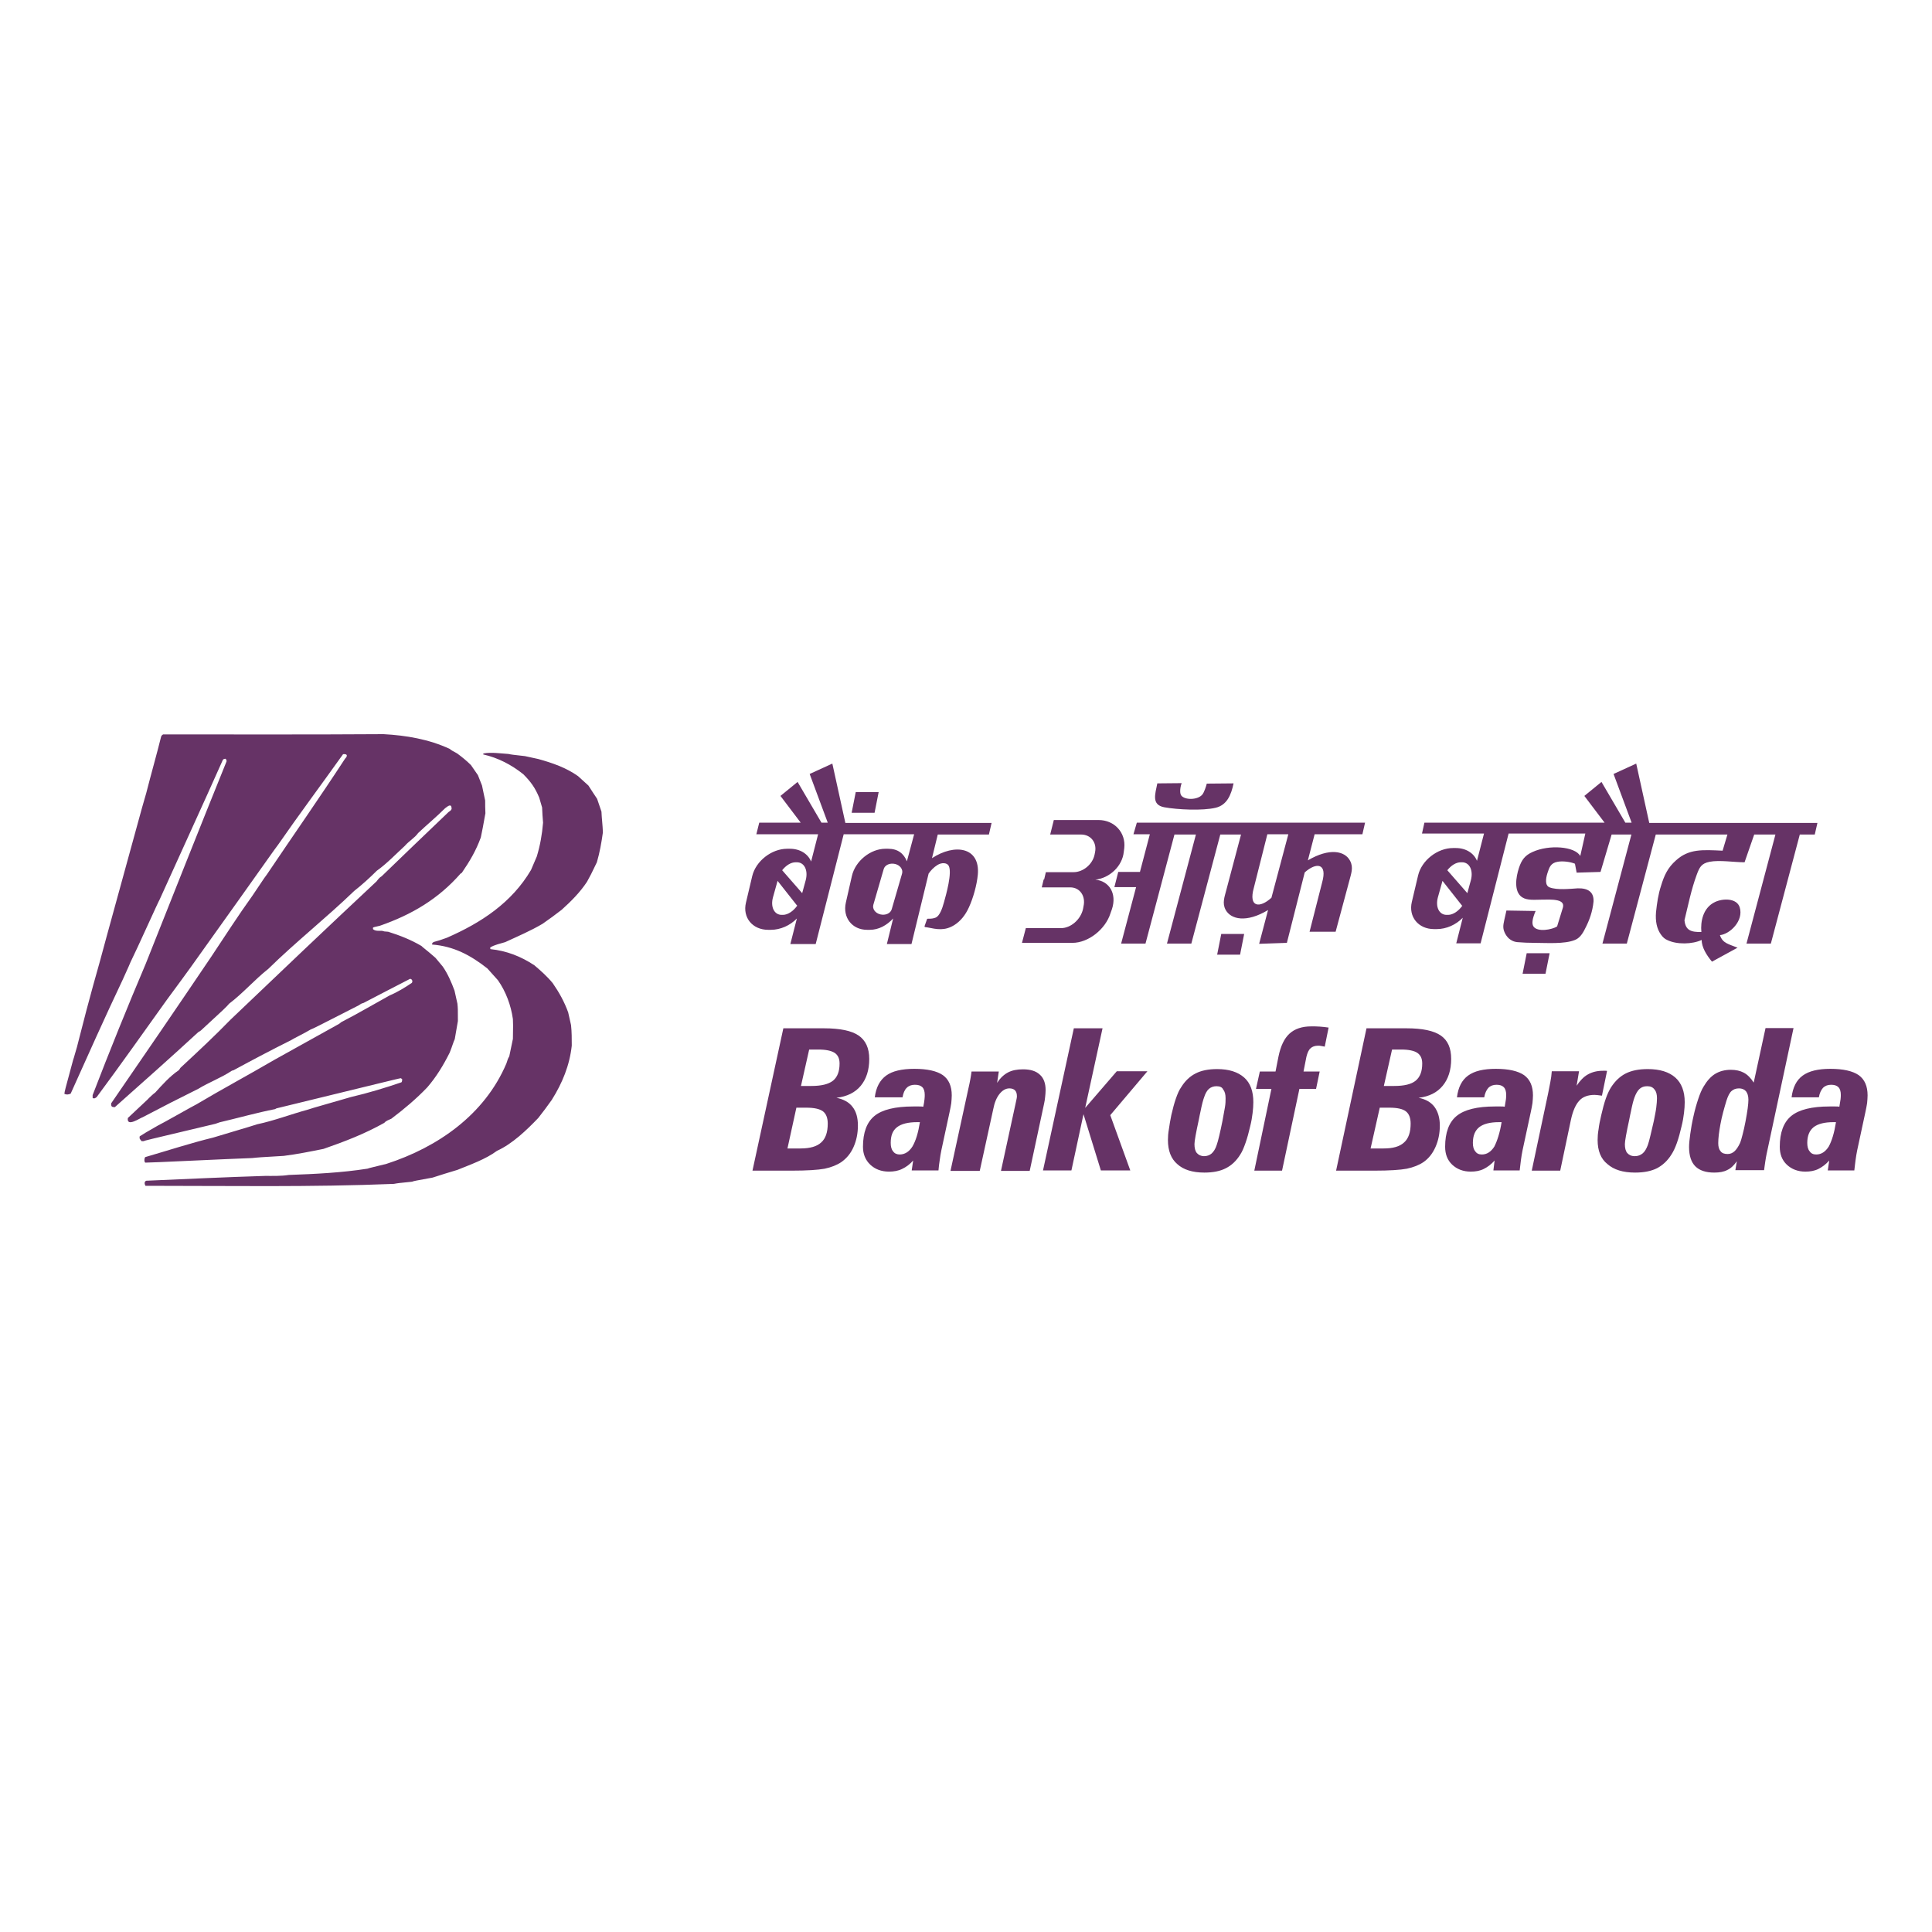 <svg width="150" height="150" viewBox="0 0 150 150" fill="none" xmlns="http://www.w3.org/2000/svg">
<path d="M142.545 87.124H142.358C141.646 87.124 141.141 87.255 140.803 87.517C140.485 87.779 140.316 88.173 140.316 88.735C140.316 89.016 140.373 89.241 140.504 89.391C140.616 89.559 140.785 89.634 141.009 89.634C141.403 89.634 141.721 89.428 141.984 89.016C142.227 88.566 142.414 87.948 142.545 87.124ZM142.021 90.102C141.759 90.402 141.478 90.608 141.178 90.758C140.878 90.908 140.541 90.964 140.167 90.964C139.586 90.964 139.099 90.777 138.724 90.421C138.35 90.065 138.181 89.597 138.181 89.035C138.181 87.929 138.481 87.124 139.08 86.637C139.68 86.15 140.672 85.906 142.04 85.906H142.508C142.62 85.906 142.714 85.906 142.808 85.925C142.845 85.682 142.883 85.494 142.901 85.344C142.92 85.195 142.92 85.082 142.92 85.007C142.92 84.745 142.864 84.539 142.733 84.408C142.602 84.277 142.414 84.221 142.171 84.221C141.909 84.221 141.703 84.296 141.534 84.464C141.384 84.633 141.272 84.876 141.216 85.195H139.099C139.192 84.427 139.473 83.865 139.96 83.509C140.448 83.153 141.159 82.984 142.115 82.984C143.107 82.984 143.838 83.153 144.306 83.471C144.774 83.808 144.999 84.333 144.999 85.045C144.999 85.232 144.981 85.419 144.962 85.644C144.924 85.869 144.887 86.094 144.831 86.337L144.194 89.297C144.138 89.559 144.1 89.821 144.063 90.084C144.025 90.346 144.007 90.589 143.969 90.87H141.909L142.021 90.102ZM134.847 90.159C134.641 90.458 134.397 90.702 134.116 90.833C133.835 90.983 133.498 91.039 133.086 91.039C132.43 91.039 131.943 90.87 131.625 90.552C131.306 90.233 131.138 89.728 131.138 89.053C131.138 88.791 131.175 88.454 131.232 88.042C131.288 87.63 131.363 87.18 131.475 86.693C131.587 86.169 131.719 85.719 131.85 85.326C131.981 84.932 132.112 84.614 132.262 84.37C132.524 83.921 132.824 83.584 133.161 83.378C133.498 83.172 133.91 83.059 134.378 83.059C134.772 83.059 135.109 83.134 135.39 83.284C135.671 83.434 135.933 83.696 136.158 84.052L137.076 79.819H139.249L137.151 89.634C137.113 89.784 137.095 89.971 137.057 90.177C137.02 90.383 137.001 90.608 136.963 90.852H134.734L134.847 90.159ZM135.015 84.501C134.772 84.501 134.585 84.576 134.435 84.708C134.285 84.839 134.154 85.101 134.041 85.457C133.854 86.075 133.685 86.674 133.573 87.293C133.461 87.892 133.404 88.379 133.404 88.754C133.404 89.035 133.461 89.241 133.592 89.391C133.704 89.54 133.891 89.597 134.135 89.597C134.341 89.597 134.51 89.522 134.659 89.391C134.809 89.259 134.959 89.035 135.09 88.754C135.165 88.585 135.221 88.36 135.296 88.079C135.371 87.798 135.446 87.461 135.521 87.068C135.596 86.674 135.652 86.337 135.69 86.056C135.727 85.775 135.746 85.55 135.746 85.382C135.746 85.082 135.671 84.876 135.559 84.726C135.427 84.576 135.24 84.501 135.015 84.501ZM127.879 84.333C127.635 84.333 127.448 84.408 127.298 84.539C127.148 84.67 127.017 84.895 126.905 85.195C126.867 85.288 126.83 85.419 126.773 85.625C126.717 85.832 126.68 86.037 126.624 86.3C126.586 86.45 126.549 86.656 126.492 86.937C126.268 87.967 126.155 88.604 126.155 88.829C126.155 89.128 126.211 89.372 126.343 89.522C126.474 89.671 126.661 89.765 126.923 89.765C127.167 89.765 127.354 89.69 127.523 89.559C127.691 89.428 127.822 89.203 127.935 88.903C127.991 88.735 128.066 88.491 128.141 88.154C128.216 87.817 128.309 87.442 128.403 87.03C128.478 86.637 128.553 86.3 128.59 86C128.628 85.7 128.647 85.457 128.647 85.269C128.647 84.97 128.59 84.745 128.459 84.595C128.328 84.408 128.141 84.333 127.879 84.333ZM124.039 88.51C124.039 88.267 124.057 87.986 124.114 87.667C124.151 87.349 124.226 86.974 124.32 86.581C124.432 86.094 124.544 85.663 124.676 85.288C124.807 84.914 124.956 84.614 125.088 84.408C125.406 83.921 125.781 83.565 126.23 83.34C126.68 83.115 127.242 83.003 127.935 83.003C128.871 83.003 129.583 83.228 130.07 83.659C130.557 84.089 130.801 84.745 130.801 85.569C130.801 85.832 130.782 86.112 130.745 86.412C130.707 86.731 130.651 87.068 130.557 87.442C130.445 87.929 130.332 88.341 130.201 88.716C130.07 89.091 129.92 89.409 129.771 89.634C129.471 90.121 129.077 90.477 128.647 90.702C128.197 90.927 127.635 91.039 126.942 91.039C126.005 91.039 125.294 90.814 124.807 90.383C124.282 89.971 124.039 89.334 124.039 88.51ZM118.925 90.889L120.199 84.876C120.255 84.595 120.311 84.296 120.367 84.014C120.423 83.734 120.461 83.453 120.48 83.172H122.596L122.409 84.296C122.671 83.902 122.952 83.602 123.289 83.415C123.627 83.228 124.001 83.134 124.451 83.134H124.657C124.694 83.134 124.75 83.134 124.769 83.153L124.376 85.064H124.338C124.076 85.026 123.908 85.007 123.795 85.007C123.289 85.007 122.877 85.157 122.615 85.457C122.334 85.757 122.109 86.262 121.959 86.974L121.135 90.889H118.925ZM116.583 87.124H116.396C115.684 87.124 115.179 87.255 114.841 87.517C114.523 87.779 114.354 88.173 114.354 88.735C114.354 89.016 114.411 89.241 114.542 89.391C114.654 89.559 114.823 89.634 115.047 89.634C115.441 89.634 115.759 89.428 116.022 89.016C116.246 88.566 116.452 87.948 116.583 87.124ZM116.04 90.102C115.778 90.402 115.497 90.608 115.197 90.758C114.898 90.908 114.56 90.964 114.186 90.964C113.605 90.964 113.118 90.777 112.743 90.421C112.369 90.065 112.2 89.597 112.2 89.035C112.2 87.929 112.5 87.124 113.099 86.637C113.699 86.15 114.692 85.906 116.059 85.906H116.527C116.64 85.906 116.733 85.906 116.827 85.925C116.864 85.682 116.902 85.494 116.921 85.344C116.939 85.195 116.939 85.082 116.939 85.007C116.939 84.745 116.883 84.539 116.752 84.408C116.621 84.277 116.434 84.221 116.19 84.221C115.928 84.221 115.722 84.296 115.553 84.464C115.403 84.633 115.291 84.876 115.235 85.195H113.118C113.212 84.427 113.493 83.865 113.98 83.509C114.467 83.153 115.179 82.984 116.134 82.984C117.127 82.984 117.857 83.153 118.325 83.471C118.794 83.808 119.019 84.333 119.019 85.045C119.019 85.232 119 85.419 118.981 85.644C118.944 85.869 118.906 86.094 118.85 86.337L118.213 89.297C118.157 89.559 118.119 89.821 118.082 90.084C118.045 90.346 118.026 90.589 117.988 90.87H115.947L116.04 90.102ZM103.734 90.889L106.094 79.837H109.203C110.44 79.837 111.32 80.025 111.863 80.399C112.406 80.774 112.669 81.373 112.669 82.216C112.669 83.078 112.444 83.771 112.013 84.296C111.582 84.82 110.964 85.138 110.14 85.232C110.702 85.344 111.114 85.588 111.376 85.944C111.638 86.3 111.788 86.787 111.788 87.386C111.788 87.986 111.676 88.547 111.451 89.053C111.226 89.559 110.927 89.934 110.533 90.215C110.177 90.458 109.746 90.627 109.222 90.739C108.716 90.833 107.873 90.889 106.712 90.889H103.734ZM106.412 89.166H107.424C108.154 89.166 108.679 89.016 109.016 88.697C109.353 88.398 109.522 87.911 109.522 87.236C109.522 86.787 109.391 86.468 109.147 86.281C108.904 86.094 108.473 86 107.873 86H107.124L106.412 89.166ZM107.442 84.314H108.248C109.016 84.314 109.578 84.183 109.915 83.902C110.252 83.621 110.421 83.19 110.421 82.572C110.421 82.179 110.29 81.917 110.046 81.748C109.803 81.579 109.372 81.486 108.791 81.486H108.079L107.442 84.314ZM97.384 90.889L98.713 84.539H97.515L97.814 83.19H99.032L99.257 82.048C99.425 81.224 99.706 80.624 100.118 80.249C100.53 79.875 101.092 79.688 101.804 79.688C102.029 79.688 102.254 79.688 102.479 79.706C102.703 79.725 102.928 79.744 103.153 79.781L102.853 81.261C102.741 81.242 102.628 81.224 102.554 81.205C102.479 81.186 102.404 81.186 102.347 81.186C102.085 81.186 101.879 81.261 101.748 81.392C101.598 81.523 101.505 81.748 101.43 82.048L101.205 83.19H102.46L102.179 84.539H100.886L99.538 90.889H97.384ZM94.443 84.333C94.218 84.333 94.012 84.408 93.862 84.539C93.712 84.67 93.581 84.895 93.487 85.195C93.45 85.288 93.412 85.419 93.356 85.625C93.3 85.832 93.263 86.037 93.206 86.3C93.169 86.45 93.132 86.656 93.075 86.937C92.85 87.967 92.738 88.604 92.738 88.829C92.738 89.128 92.794 89.372 92.925 89.522C93.057 89.671 93.244 89.765 93.487 89.765C93.712 89.765 93.918 89.69 94.068 89.559C94.218 89.428 94.368 89.203 94.462 88.903C94.518 88.735 94.593 88.491 94.668 88.154C94.742 87.817 94.836 87.442 94.911 87.03C94.986 86.637 95.042 86.3 95.098 86C95.154 85.7 95.154 85.457 95.154 85.269C95.154 84.97 95.098 84.745 94.967 84.595C94.892 84.408 94.705 84.333 94.443 84.333ZM90.678 88.51C90.678 88.267 90.696 87.986 90.753 87.667C90.79 87.349 90.865 86.974 90.94 86.581C91.052 86.094 91.165 85.663 91.296 85.288C91.427 84.914 91.558 84.614 91.708 84.408C92.008 83.921 92.382 83.565 92.832 83.34C93.263 83.115 93.825 83.003 94.499 83.003C95.417 83.003 96.11 83.228 96.597 83.659C97.084 84.089 97.309 84.745 97.309 85.569C97.309 85.832 97.29 86.112 97.252 86.412C97.215 86.731 97.159 87.068 97.065 87.442C96.953 87.929 96.84 88.341 96.709 88.716C96.578 89.091 96.447 89.409 96.297 89.634C95.997 90.121 95.623 90.477 95.173 90.702C94.742 90.927 94.18 91.039 93.506 91.039C92.588 91.039 91.876 90.814 91.408 90.383C90.921 89.971 90.678 89.334 90.678 88.51ZM80.975 90.889L83.372 79.837H85.601L84.253 86.019L86.707 83.172H89.085L86.201 86.581L87.755 90.87H85.47L84.122 86.506L83.185 90.87H80.975V90.889ZM73.8 90.889L75.168 84.595C75.243 84.277 75.299 83.996 75.337 83.79C75.374 83.565 75.411 83.378 75.43 83.19H77.547L77.416 84.071C77.659 83.696 77.94 83.434 78.259 83.265C78.577 83.097 78.97 83.022 79.42 83.022C80.001 83.022 80.431 83.153 80.731 83.434C81.031 83.696 81.181 84.108 81.181 84.633C81.181 84.82 81.162 85.007 81.143 85.176C81.125 85.344 81.106 85.513 81.068 85.663L79.945 90.908H77.715L78.858 85.644C78.895 85.494 78.914 85.363 78.933 85.288C78.952 85.213 78.952 85.138 78.952 85.101C78.952 84.895 78.895 84.745 78.802 84.651C78.708 84.558 78.558 84.501 78.371 84.501C78.09 84.501 77.828 84.651 77.603 84.932C77.378 85.213 77.21 85.607 77.116 86.112L76.067 90.908H73.8V90.889ZM71.422 87.124H71.216C70.504 87.124 69.979 87.255 69.642 87.517C69.305 87.779 69.155 88.173 69.155 88.735C69.155 89.016 69.211 89.241 69.342 89.391C69.455 89.559 69.642 89.634 69.848 89.634C70.242 89.634 70.579 89.428 70.841 89.016C71.103 88.566 71.29 87.948 71.422 87.124ZM70.897 90.102C70.635 90.402 70.354 90.608 70.035 90.758C69.736 90.908 69.38 90.964 69.024 90.964C68.424 90.964 67.938 90.777 67.563 90.421C67.188 90.065 67.001 89.597 67.001 89.035C67.001 87.929 67.301 87.124 67.9 86.637C68.499 86.15 69.511 85.906 70.897 85.906H71.365C71.478 85.906 71.572 85.906 71.684 85.925C71.74 85.682 71.759 85.494 71.778 85.344C71.796 85.195 71.796 85.082 71.796 85.007C71.796 84.745 71.74 84.539 71.609 84.408C71.478 84.277 71.29 84.221 71.028 84.221C70.766 84.221 70.56 84.296 70.391 84.464C70.223 84.633 70.129 84.876 70.073 85.195H67.919C68.012 84.427 68.312 83.865 68.799 83.509C69.286 83.153 70.017 82.984 70.991 82.984C72.002 82.984 72.733 83.153 73.201 83.471C73.669 83.808 73.894 84.333 73.894 85.045C73.894 85.232 73.875 85.419 73.857 85.644C73.819 85.869 73.782 86.094 73.726 86.337L73.089 89.297C73.032 89.559 72.995 89.821 72.958 90.084C72.92 90.346 72.883 90.589 72.864 90.87H70.785L70.897 90.102ZM58.422 90.889L60.819 79.837H63.966C65.221 79.837 66.121 80.025 66.664 80.399C67.207 80.774 67.488 81.373 67.488 82.216C67.488 83.078 67.263 83.771 66.832 84.296C66.401 84.82 65.765 85.138 64.941 85.232C65.502 85.344 65.933 85.588 66.195 85.944C66.477 86.3 66.608 86.787 66.608 87.386C66.608 87.986 66.495 88.547 66.27 89.053C66.046 89.559 65.727 89.934 65.334 90.215C64.978 90.458 64.547 90.627 64.023 90.739C63.498 90.833 62.655 90.889 61.475 90.889H58.422ZM61.138 89.166H62.15C62.88 89.166 63.423 89.016 63.76 88.697C64.097 88.398 64.266 87.911 64.266 87.236C64.266 86.787 64.135 86.468 63.892 86.281C63.629 86.094 63.217 86 62.599 86H61.831L61.138 89.166ZM62.187 84.314H62.992C63.76 84.314 64.322 84.183 64.678 83.902C65.015 83.621 65.184 83.19 65.184 82.572C65.184 82.179 65.053 81.917 64.809 81.748C64.547 81.579 64.135 81.486 63.536 81.486H62.824L62.187 84.314Z" fill="#663366"/>
<path fill-rule="evenodd" clip-rule="evenodd" d="M118.532 74.008H120.312L119.993 75.6H118.214L118.532 74.008ZM113.55 70.299C113.25 70.73 112.819 71.03 112.426 71.03H112.313C111.733 71.03 111.433 70.412 111.639 69.663L111.995 68.389L113.531 70.337L113.55 70.299ZM113.418 66.947H113.512C114.093 66.947 114.392 67.565 114.205 68.314L113.924 69.344L112.369 67.565C112.669 67.19 113.044 66.947 113.418 66.947ZM110.59 63.874H124.582L123.009 61.795L124.339 60.709L126.193 63.874H126.68L125.276 60.091L127.036 59.285L128.048 63.893H141.104L140.898 64.792H139.736L137.489 73.259H135.597L137.844 64.792H136.196L135.447 66.947C134.641 66.947 133.499 66.759 132.731 66.909C132.075 67.04 131.944 67.359 131.738 67.902C131.307 69.063 131.082 70.225 130.783 71.442C130.858 72.229 131.288 72.379 132.094 72.36C132.019 71.573 132.206 70.487 133.143 70.037C133.761 69.737 134.847 69.719 135.072 70.449C135.391 71.498 134.304 72.528 133.536 72.603C133.742 73.24 134.211 73.296 134.904 73.578L132.918 74.664C132.468 74.121 132.131 73.559 132.113 72.978C131.401 73.315 130.183 73.353 129.434 72.978C129.265 72.903 129.097 72.772 128.947 72.547C128.628 72.098 128.516 71.517 128.572 70.824C128.647 70.131 128.741 69.438 128.966 68.763C129.209 67.958 129.49 67.359 130.127 66.797C131.12 65.897 132.169 65.972 133.742 66.047L134.117 64.792H128.554L126.306 73.259H124.414L126.662 64.792H125.126L124.264 67.696L122.41 67.752L122.278 67.059C121.923 66.909 121.323 66.834 120.93 66.909C120.405 67.003 120.293 67.321 120.143 67.789C119.993 68.258 119.956 68.763 120.312 68.895C120.892 69.119 121.904 69.007 122.503 68.969C123.29 68.951 123.758 69.251 123.721 70C123.646 70.768 123.402 71.461 123.065 72.098C122.859 72.528 122.616 72.847 122.278 72.978C121.473 73.315 120.012 73.203 119.15 73.203C118.682 73.203 118.232 73.184 117.802 73.147C117.614 73.128 117.446 73.072 117.277 72.959C117.127 72.866 116.996 72.716 116.884 72.528C116.659 72.116 116.696 71.873 116.79 71.442L116.959 70.693L119.225 70.73C118.982 71.292 118.907 71.704 119.057 71.929C119.375 72.397 120.518 72.173 120.892 71.929L121.342 70.468C121.436 70.131 121.23 69.981 120.93 69.906C120.518 69.812 120.049 69.85 119.637 69.85C119.188 69.85 118.57 69.925 118.176 69.663C117.521 69.232 117.689 68.108 117.933 67.377C118.139 66.759 118.401 66.403 119 66.141C120.274 65.56 122.278 65.71 122.691 66.46L123.084 64.717H117.127L114.954 73.24H113.063L113.568 71.255C113.044 71.798 112.295 72.135 111.545 72.135H111.339C110.122 72.135 109.335 71.18 109.616 70.019L110.103 67.958C110.384 66.797 111.601 65.841 112.819 65.841H113.025C113.812 65.841 114.43 66.235 114.673 66.834L115.217 64.717H110.403L110.59 63.874ZM89.854 60.821L91.746 60.803C91.652 61.027 91.559 61.552 91.709 61.758C91.99 62.133 92.982 62.114 93.338 61.702C93.488 61.533 93.638 61.065 93.694 60.84L95.773 60.821C95.586 61.739 95.249 62.507 94.387 62.713C93.376 62.957 91.428 62.863 90.397 62.676C89.386 62.488 89.686 61.664 89.854 60.821ZM94.818 72.51H96.597L96.279 74.121H94.499L94.818 72.51ZM100.025 64.774H98.396L97.347 68.932C96.916 70.468 97.815 70.524 98.714 69.7L100.025 64.774ZM88.262 63.874H105.982L105.776 64.774H102.067L101.543 66.797C103.228 65.804 104.427 66.066 104.821 66.834C105.102 67.359 104.896 67.846 104.764 68.37L103.697 72.341H101.674L102.648 68.52C103.079 67.003 102.198 66.928 101.299 67.733L99.913 73.203L97.759 73.278L98.452 70.655C96.766 71.667 95.567 71.386 95.155 70.637C94.874 70.112 95.08 69.625 95.211 69.101L96.354 64.792H94.743L92.495 73.259H90.603L92.851 64.792H91.184L88.936 73.259H87.044L88.206 68.876H86.52L86.82 67.696H88.505L89.273 64.774H88L88.262 63.874ZM85.021 68.295C86.126 68.389 86.726 69.382 86.333 70.58L86.22 70.899C85.827 72.154 84.497 73.203 83.261 73.203H79.346L79.645 72.06H82.38C83.129 72.06 83.897 71.405 84.085 70.58L84.122 70.374C84.309 69.569 83.841 68.895 83.092 68.895H80.882L81.031 68.276L85.021 68.295ZM85.021 68.295H84.909H85.003H85.021ZM85.059 68.295C86.164 68.164 87.138 67.246 87.25 66.141L87.288 65.841C87.419 64.642 86.52 63.668 85.302 63.668H81.818L81.537 64.792H83.935C84.684 64.792 85.171 65.41 85.021 66.16L84.984 66.347C84.834 67.096 84.103 67.715 83.354 67.715H81.2L81.069 68.276L85.059 68.295ZM69.493 67.078C69.886 67.171 70.13 67.508 70.036 67.827L69.231 70.599C69.137 70.918 68.744 71.086 68.35 70.993C67.957 70.899 67.713 70.562 67.807 70.243L68.612 67.471C68.706 67.153 69.1 66.984 69.493 67.078ZM66.44 61.496H68.219L67.901 63.106H66.121L66.44 61.496ZM61.907 70.299C61.607 70.73 61.176 71.03 60.783 71.03H60.689C60.108 71.03 59.809 70.412 60.015 69.663L60.371 68.389L61.907 70.337V70.299ZM61.775 66.947H61.869C62.45 66.947 62.749 67.565 62.562 68.314L62.281 69.344L60.727 67.565C61.026 67.19 61.401 66.947 61.775 66.947ZM58.947 63.874H62.169L60.595 61.795L61.925 60.709L63.78 63.874H64.267L62.862 60.091L64.623 59.285L65.634 63.893H76.986L76.779 64.792H72.808L72.359 66.628C74.138 65.467 76.105 65.766 75.918 67.902C75.843 68.707 75.562 69.719 75.225 70.449C74.944 71.067 74.569 71.517 74.101 71.817C73.352 72.285 72.752 72.154 72.003 72.004C71.759 71.966 71.741 72.004 71.834 71.76L71.947 71.442C71.984 71.311 71.984 71.33 72.115 71.33C72.303 71.33 72.49 71.311 72.659 71.236C72.939 71.105 73.145 70.599 73.295 70.037C73.445 69.494 73.951 67.733 73.651 67.209C73.52 66.984 73.127 66.947 72.79 67.153C72.49 67.34 72.265 67.583 72.097 67.827L70.767 73.296H68.856L69.343 71.311C68.837 71.854 68.219 72.191 67.526 72.191H67.32C66.159 72.191 65.409 71.236 65.672 70.075L66.14 68.014C66.402 66.853 67.582 65.897 68.744 65.897H68.95C69.718 65.897 70.167 66.272 70.411 66.871L70.973 64.774H65.503L63.33 73.296H61.363L61.869 71.311C61.345 71.854 60.595 72.191 59.846 72.191H59.64C58.422 72.191 57.636 71.236 57.917 70.075L58.404 68.014C58.685 66.853 59.902 65.897 61.12 65.897H61.326C62.113 65.897 62.731 66.291 62.974 66.89L63.517 64.774H58.722L58.947 63.874ZM37.687 63.144C37.481 64.287 37.481 64.287 37.331 65.017C36.956 66.047 36.469 66.871 35.851 67.771C35.813 67.789 35.795 67.808 35.757 67.827C34.034 69.794 31.974 71.011 29.501 71.873C29.014 71.985 29.014 71.985 28.958 72.023V72.135C29.126 72.304 29.445 72.266 29.651 72.266C29.838 72.322 29.838 72.322 30.138 72.341C31.037 72.622 31.899 72.959 32.723 73.446C32.779 73.521 33.172 73.802 33.809 74.364L34.371 75.038C34.764 75.6 35.045 76.256 35.289 76.912L35.514 77.923C35.551 78.298 35.551 78.298 35.551 79.272C35.476 79.74 35.383 80.208 35.308 80.677C35.177 80.958 35.139 81.164 34.914 81.726C34.427 82.7 33.884 83.599 33.172 84.423C32.311 85.322 31.374 86.109 30.381 86.858C30.213 86.933 29.951 87.027 29.838 87.177C28.302 88.038 26.785 88.619 25.118 89.2C24.087 89.406 23.076 89.612 22.027 89.743C20.116 89.855 20.116 89.855 19.573 89.911C17.887 89.968 11.387 90.286 11.275 90.267C11.181 90.174 11.2 89.93 11.275 89.837C13.017 89.331 14.797 88.75 16.557 88.319C16.707 88.263 19.667 87.401 19.966 87.289C21.297 87.008 22.608 86.502 23.919 86.146C24.219 86.034 25.792 85.603 27.253 85.172C28.546 84.873 29.913 84.46 31.168 84.03C31.224 83.955 31.224 83.88 31.224 83.786C31.187 83.767 31.149 83.73 31.131 83.711C31.018 83.711 29.332 84.142 21.465 86.053C21.428 86.071 21.39 86.09 21.371 86.109C19.929 86.39 18.487 86.802 17.044 87.139C16.932 87.177 16.82 87.214 16.726 87.251C11.275 88.544 11.275 88.544 11.144 88.6H10.994C10.882 88.45 10.807 88.432 10.844 88.226C11.256 87.963 11.256 87.963 12.268 87.383C12.53 87.27 15.021 85.847 15.265 85.734C17.25 84.554 19.311 83.449 21.297 82.288C22.964 81.37 24.649 80.415 26.317 79.497C26.373 79.459 26.429 79.422 26.485 79.365C27.759 78.71 28.995 77.979 30.25 77.286C30.831 77.043 31.449 76.668 31.974 76.312C32.067 76.181 31.992 76.013 31.842 75.994C30.625 76.612 29.426 77.249 28.227 77.867C28.04 77.923 28.04 77.923 27.852 78.054C24.406 79.815 24.406 79.815 24.125 79.927C23.732 80.171 22.701 80.677 22.608 80.752C21.109 81.501 19.611 82.288 18.131 83.093C18.075 83.112 18.037 83.112 18 83.131C17.194 83.674 16.22 84.03 15.396 84.535C13.954 85.247 12.493 85.996 11.069 86.746C10.9 86.783 9.814 87.551 9.926 86.802C10.432 86.334 10.938 85.847 11.444 85.378C11.594 85.21 11.987 84.854 12.043 84.835C12.586 84.236 13.204 83.543 13.879 83.093C13.916 83.037 13.972 82.981 14.01 82.906C15.321 81.688 16.651 80.452 17.906 79.159C21.671 75.563 25.455 71.966 29.239 68.426C29.351 68.276 29.463 68.127 29.632 68.033C31.936 65.823 32.086 65.654 34.821 63.05C35.008 62.919 35.008 62.919 35.064 62.807C35.064 62.357 34.802 62.563 34.558 62.751C33.884 63.425 33.154 64.024 32.461 64.68C32.198 65.055 31.73 65.317 31.43 65.673C30.775 66.272 30.007 67.078 29.257 67.602C28.714 68.145 28.096 68.707 27.497 69.175C25.343 71.255 22.964 73.128 20.828 75.226C19.779 76.05 18.861 77.118 17.794 77.923C17.513 78.242 17.513 78.242 15.602 80.002C15.527 80.059 15.471 80.096 15.396 80.133C13.261 82.1 11.088 84.03 8.915 85.959C8.671 85.959 8.615 85.903 8.634 85.659C11.238 81.876 13.841 78.073 16.407 74.27C17.456 72.697 18.487 71.086 19.592 69.55C20.379 68.389 20.435 68.276 20.716 67.902C22.72 64.924 24.818 61.926 26.785 58.911C27.028 58.667 26.953 58.517 26.635 58.555C24.968 60.896 23.245 63.2 21.596 65.579C21.315 65.935 20.791 66.722 15.209 74.533C15.078 74.739 13.073 77.474 12.942 77.642C11.144 80.152 9.346 82.7 7.51 85.172C7.416 85.247 7.323 85.322 7.192 85.247V85.022C8.503 81.613 9.889 78.185 11.312 74.832C13.392 69.606 15.471 64.343 17.588 59.117C17.588 59.004 17.588 59.004 17.513 58.911C17.438 58.911 17.363 58.929 17.307 58.986C15.696 62.601 14.029 66.216 12.399 69.831C12.324 69.925 10.62 73.727 10.133 74.701C9.926 75.207 9.758 75.525 9.533 76.05C8.147 78.972 6.817 81.951 5.487 84.91C5.318 84.985 5.169 85.004 5 84.929C5.019 84.723 5.019 84.723 5.674 82.306C5.731 82.175 5.918 81.445 5.974 81.295C6.03 81.033 6.086 80.901 6.723 78.391C7.06 77.136 7.398 75.881 7.754 74.645C7.81 74.383 10.994 62.863 11.032 62.694C11.144 62.32 11.238 61.964 11.35 61.589C11.762 59.978 12.193 58.48 12.511 57.187C12.549 57.094 12.586 57.075 12.661 57.019C18.356 57.019 24.069 57.038 29.782 57C31.524 57.094 33.303 57.393 34.914 58.143C35.083 58.274 35.083 58.274 35.495 58.498C35.851 58.761 36.226 59.06 36.563 59.398C36.75 59.66 36.919 59.922 37.106 60.184C37.218 60.447 37.312 60.728 37.424 60.99C37.499 61.383 37.593 61.777 37.668 62.151C37.668 62.451 37.668 62.788 37.687 63.144ZM46.809 64.624C46.697 65.429 46.565 66.178 46.341 66.947C45.872 67.921 45.872 67.921 45.573 68.464C45.029 69.288 44.336 69.981 43.606 70.637C42.894 71.18 42.894 71.18 42.126 71.723C41.208 72.266 40.197 72.697 39.223 73.147C38.848 73.259 38.398 73.353 38.061 73.559C38.061 73.652 38.061 73.652 38.08 73.69C39.335 73.821 40.44 74.252 41.489 74.945C41.995 75.376 42.482 75.806 42.913 76.331C43.419 77.061 43.812 77.773 44.112 78.597C44.187 78.935 44.261 79.253 44.336 79.59C44.392 80.115 44.392 80.639 44.392 81.183C44.224 82.719 43.662 84.086 42.838 85.397C42.313 86.128 42.313 86.128 41.789 86.802C40.89 87.739 39.785 88.806 38.586 89.35C37.705 90.005 36.525 90.417 35.514 90.829C34.877 91.017 34.221 91.223 33.584 91.429C32.142 91.691 32.142 91.691 31.992 91.747C30.887 91.859 30.887 91.859 30.587 91.916C24.181 92.178 17.7 92.066 11.294 92.066C11.219 91.934 11.181 91.747 11.35 91.672C14.422 91.541 17.513 91.391 20.585 91.297C21.184 91.297 21.84 91.316 22.42 91.223C24.481 91.148 26.485 91.054 28.527 90.736C28.658 90.679 29.201 90.567 30.007 90.361C33.996 89.069 37.63 86.54 39.316 82.569C39.429 82.213 39.429 82.213 39.541 82.007L39.822 80.658C39.841 79.553 39.841 79.553 39.822 79.122C39.672 78.054 39.279 76.987 38.661 76.106C38.38 75.806 38.117 75.488 37.837 75.188C36.525 74.158 35.233 73.465 33.547 73.334C33.547 73.203 33.584 73.184 33.697 73.128C34.109 73.016 34.109 73.016 34.69 72.809C37.349 71.648 39.728 70.093 41.227 67.546C41.377 67.209 41.527 66.853 41.676 66.497C41.939 65.635 42.089 64.774 42.163 63.874C42.126 63.481 42.107 63.088 42.089 62.694C42.014 62.451 41.939 62.189 41.864 61.926C41.545 61.158 41.208 60.69 40.627 60.109C39.71 59.379 38.679 58.836 37.518 58.574C37.518 58.555 37.518 58.517 37.537 58.498C38.136 58.386 38.867 58.498 39.466 58.536C39.747 58.592 39.747 58.592 40.759 58.705C41.096 58.779 41.433 58.854 41.789 58.929C42.875 59.229 43.962 59.604 44.88 60.259C45.142 60.503 45.423 60.746 45.685 60.99C45.91 61.346 46.135 61.683 46.359 62.02C46.472 62.357 46.584 62.676 46.697 63.013C46.715 63.5 46.79 64.062 46.809 64.624Z" fill="#663366"/>
</svg>
